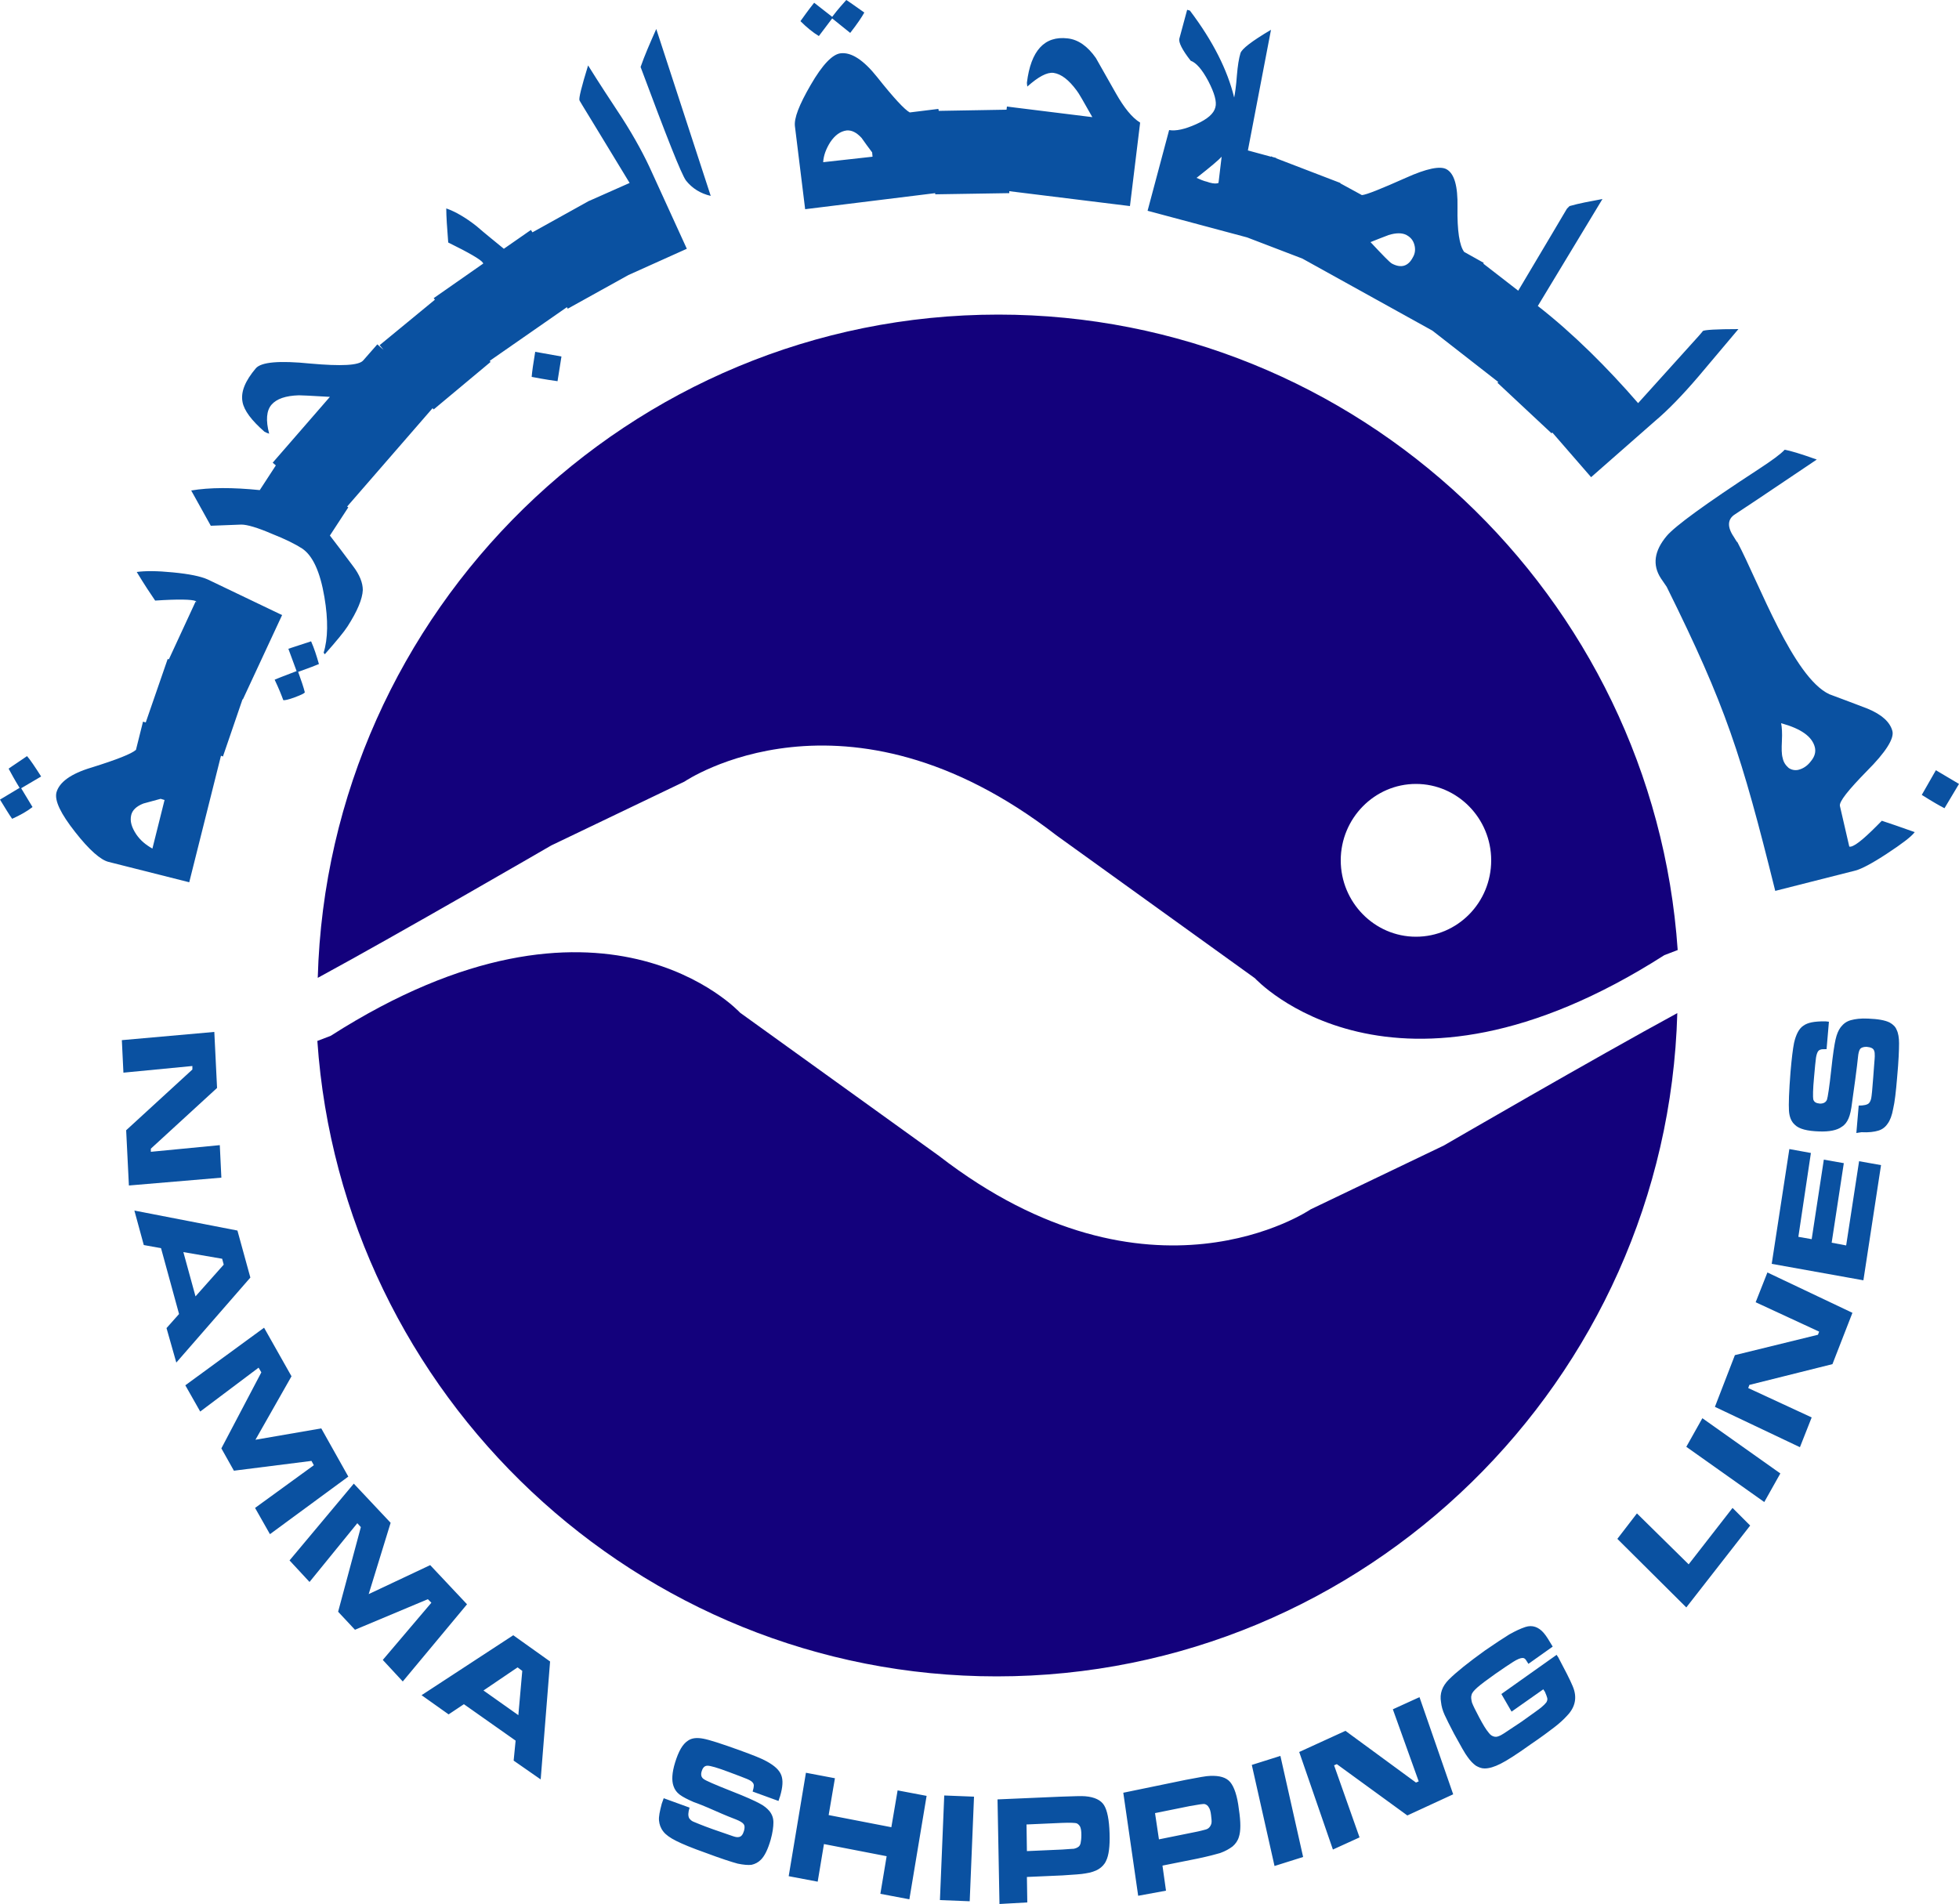 <?xml version="1.0" encoding="utf-8"?>
<!-- Generator: Adobe Illustrator 26.0.1, SVG Export Plug-In . SVG Version: 6.00 Build 0)  -->
<svg version="1.1" id="Layer_1" xmlns="http://www.w3.org/2000/svg" xmlns:xlink="http://www.w3.org/1999/xlink" x="0px" y="0px"
	 viewBox="0 0 500 486" style="enable-background:new 0 0 500 486;" xml:space="preserve">
<style type="text/css">
	.st0{fill-rule:evenodd;clip-rule:evenodd;fill:#13017C;}
	.st1{fill-rule:evenodd;clip-rule:evenodd;fill:#0A51A1;}
</style>
<g>
	<path class="st0" d="M254.8,80.3c91.7,0,167.2,71.8,173.4,162.2l-3.4,1.3c-69.3,44.3-104.5,5.9-104.5,5.9l-50.7-36.5
		c-53.9-41.7-94.9-13.7-94.9-13.7l-34,16.3c0,0-38.6,22.4-59.6,33.8C83.7,155.9,160.7,80.3,254.8,80.3L254.8,80.3z M361.4,200.1
		c10.6,0,19.2,8.8,19.2,19.5c0,10.8-8.6,19.5-19.2,19.5c-10.6,0-19.2-8.8-19.2-19.5C342.2,208.9,350.8,200.1,361.4,200.1
		L361.4,200.1z"/>
	<path class="st0" d="M254.4,427.9c-91.7,0-167.2-71.8-173.4-162.2l3.4-1.3c69.3-44.3,104.5-5.9,104.5-5.9l50.7,36.5
		c53.9,41.7,94.9,13.7,94.9,13.7l34-16.3c0,0,38.6-22.4,59.6-33.8C425.5,352.3,348.5,427.9,254.4,427.9L254.4,427.9z"/>
	<path class="st1" d="M6.9,193c0.8,0.9,2,2.7,3.6,5.2l-5.1,3l2.9,4.8c-1.4,1.1-3.2,2.1-5.2,3c-0.8-1.1-1.8-2.8-3.1-4.9l5-3
		c-1.3-2.1-2.2-3.8-2.8-4.9C3.3,195.4,4.9,194.4,6.9,193L6.9,193z M496.3,206.3c-1.2-0.6-3.1-1.7-5.8-3.4l3.6-6.3l5.9,3.5
		L496.3,206.3L496.3,206.3z M453.1,227.4c-8.7-35-12.6-47.1-27.7-77.6l-1.5-2.2c-2.2-3.4-1.7-7,1.5-10.8c2.1-2.5,9.9-8.2,23.4-17
		c3.5-2.3,5.7-3.9,6.7-5c1.3,0.2,4,1,8.2,2.5c-13.2,8.9-20.1,13.5-20.9,14c-1.9,1.2-2,3.2-0.3,5.7l0.8,1.3l0.1,0
		c5.6,10.6,14.3,34.6,23.5,38.9c3.3,1.2,6.6,2.5,9.8,3.7c3.6,1.5,5.7,3.4,6.3,5.7c0.5,1.9-1.7,5.4-6.5,10.2
		c-4.8,4.9-7.1,7.8-6.9,8.9l2.4,10.4c0.1,0,0.3,0,0.4,0c1.4-0.3,4-2.6,7.9-6.6c1.9,0.6,4.7,1.6,8.4,2.9c-0.9,1.2-3.3,3-7.1,5.5
		c-3.8,2.5-6.5,3.9-8,4.3L453.1,227.4L453.1,227.4z M459,196.5c1.2-0.3,2.3-1,3.2-2.2c1-1.2,1.3-2.4,1-3.6c-0.7-2.7-3.5-4.7-8.6-6.1
		c0.2,1,0.3,2.5,0.2,4.5c-0.1,2-0.1,3.4,0.2,4.4c0.2,1,0.7,1.8,1.5,2.5C457.2,196.5,458.1,196.7,459,196.5L459,196.5z M406.1,121.8
		l-9.9-11.4l-0.2,0.2l-13.8-12.9l0.2-0.2l-16.8-13.1l-33.2-18.4l-14.1-5.4l-25.4-6.8l5.5-20.6c1.7,0.3,4-0.2,6.9-1.5
		c2.9-1.3,4.5-2.7,4.9-4.3c0.4-1.4-0.2-3.6-1.8-6.7c-1.6-3-3.1-4.7-4.5-5.2c-2.2-2.8-3.1-4.7-2.9-5.6l2-7.4l0.7,0.2
		c5.9,7.8,9.6,15.2,11.3,22.2c0.2-1,0.5-2.9,0.7-5.7c0.2-2.4,0.5-4.3,0.9-5.6c0.3-1.1,2.9-3.1,7.8-6l-5.9,30.8l5.9,1.6l0-0.1
		l0.5,0.2l0.8,0.2l0,0.1l16.4,6.3l0,0.1l5.5,3c1.2-0.1,4.9-1.6,11.2-4.4c5.3-2.4,8.8-3.1,10.4-2.2c2,1.1,2.9,4.3,2.8,9.7
		c-0.1,6,0.5,9.8,1.7,11.4l5,2.8l-0.1,0.2l8.9,6.9l8.8-14.8c2.5-4.2,3.7-6.3,3.7-6.2c0,0,0.2-0.2,0.6-0.6c2.4-0.7,5.2-1.2,8.4-1.8
		l-16.5,27.3c9,7,17.9,15.9,25.6,24.8l12-13.3c3.1-3.4,4.6-5.1,4.5-5.1c0.4-0.3,3.5-0.5,9.1-0.5c-3.4,4-6.8,8.1-10.2,12.1
		c-4.1,4.8-7.8,8.6-11,11.3L406.1,121.8L406.1,121.8z M360.6,65.7c0.6-1,0.7-2.1,0.4-3.2c-0.3-1.1-0.9-1.9-2-2.5
		c-1.1-0.6-2.7-0.6-4.6,0c-1.6,0.6-3.1,1.2-4.6,1.8c3.1,3.3,4.9,5.2,5.5,5.5C357.6,68.5,359.4,68,360.6,65.7L360.6,65.7z M311,46.7
		l0.8-6.7c-0.6,0.7-2.7,2.5-6.4,5.4c0.9,0.4,1.8,0.8,2.7,1l0.6,0.2C309.8,46.9,310.5,46.9,311,46.7L311,46.7z M288.4,52.6l-30.8-3.8
		l0,0.5l-18.9,0.3l0-0.3l-33.2,4.1l-2.6-21.1c-0.3-2.1,1.1-5.6,4-10.6c3-5.2,5.6-7.9,7.7-8.1c2.7-0.3,5.8,1.7,9.3,6.1
		c4.2,5.3,7,8.3,8.3,9l7.3-0.9l0.1,0.5l17.3-0.3l0.1-0.8l21.8,2.7c-2.2-3.9-3.5-6.2-4-6.8c-2-2.7-3.9-4.2-5.9-4.5
		c-1.7-0.2-3.9,1-6.7,3.5c-0.1-0.7-0.1-1-0.1-1c1-8.2,4.5-12,10.4-11.3c2.7,0.3,5.1,2,7.2,5c0.3,0.5,2,3.5,5.1,9
		c2.1,3.7,4.1,6.2,6.2,7.5L288.4,52.6L288.4,52.6z M220.6,3.2c-0.6,1.1-1.8,2.9-3.6,5.2l-4.6-3.7L209,9.2c-1.5-0.9-3.1-2.2-4.7-3.8
		c0.8-1.1,1.9-2.7,3.5-4.7l4.6,3.6c1.5-2,2.8-3.4,3.6-4.3C217.1,0.7,218.6,1.8,220.6,3.2L220.6,3.2z M222.7,40l-0.1-1.1
		c-0.9-1.2-1.8-2.4-2.7-3.7c-1.3-1.4-2.5-2-3.8-1.9c-1.6,0.2-3,1.2-4.2,3c-1,1.6-1.7,3.3-1.8,5.1L222.7,40L222.7,40z M181.4,50
		c-2.6-0.6-4.7-1.9-6.3-3.9c-1.2-1.6-5-11.3-11.6-29c1-2.9,2.4-6.1,4-9.7L181.4,50L181.4,50z M175.3,63.5l-14.9,6.7l-15.5,8.6
		l-0.2-0.4L125,92.1l0.2,0.3l-14.5,12.1l-0.3-0.3l-21.8,25.1l0.3,0.2l-4.7,7.2c2,2.6,3.9,5.1,5.9,7.8c1.7,2.2,2.5,4.3,2.5,6.1
		c-0.1,2.3-1.4,5.4-3.9,9.3c-0.9,1.4-2.8,3.7-5.8,7.1l-0.3-0.4c1.1-3.5,1.2-8.3,0.2-14.2c-1.1-6.5-3-10.6-5.7-12.4
		c-1.7-1.1-4.3-2.4-7.6-3.7c-3.7-1.6-6.4-2.4-7.9-2.4c0,0-2.6,0.1-7.8,0.3l-5-9c4.7-0.8,10.6-0.8,17.5-0.1l4.1-6.3l-0.8-0.7
		l14.6-16.8c-4.8-0.3-7.5-0.4-7.9-0.4c-3.4,0.1-5.7,0.9-7,2.4c-1.3,1.5-1.5,4-0.6,7.4c-0.4-0.1-0.8-0.3-1.2-0.5
		c-3.3-2.9-5.2-5.4-5.6-7.6c-0.5-2.6,0.7-5.4,3.4-8.6c1.4-1.6,6-2,13.9-1.2c7.9,0.7,12.4,0.5,13.5-0.8l3.6-4.1l1.6,1.4l-1-1.2
		L111,76.5l-0.3-0.4l12.6-8.8c0.1,0,0-0.1-0.1-0.3c-0.6-0.8-3.5-2.5-8.8-5.1c-0.3-3.8-0.5-6.7-0.5-8.7c2.3,0.8,4.9,2.3,7.7,4.5
		c2.3,2,4.7,3.9,7,5.8l6.9-4.8l0.4,0.6l14.4-8l0,0l0.5-0.2l0.2-0.1l0,0l9.7-4.3l-9.3-15.3c-2.4-3.9-3.6-5.9-3.5-5.8
		c-0.2-0.5,0.5-3.4,2.2-8.9c2.8,4.5,5.7,8.9,8.6,13.3c3.4,5.3,5.9,10,7.6,13.8L175.3,63.5L175.3,63.5z M143.3,91
		c-0.2,1.5-0.6,3.6-1,6.3c-0.7-0.1-3-0.4-6.6-1.1c0.1-1.3,0.4-3.4,0.9-6.4L143.3,91L143.3,91z M72,157l-10,21.5l-0.1,0l-5,14.6
		l-0.5-0.2l-8.1,32.3L27.7,220c-2-0.5-4.9-3-8.5-7.6c-3.7-4.7-5.3-8-4.8-10.1c0.7-2.6,3.6-4.8,9-6.4c6.4-2,10.2-3.5,11.3-4.5
		l1.8-7.2l0.7,0.2l5.6-16.2l0.3,0.1l6.8-14.7l0.3,0.1c-0.1-0.1-0.2-0.2-0.3-0.3c-0.9-0.4-4.4-0.5-10.3-0.1c-1.1-1.6-2.7-4-4.7-7.3
		c2.1-0.3,5.2-0.3,9.2,0.1c4.2,0.4,7.1,1,8.9,1.8L72,157L72,157z M79.4,163.7c0.8,1.8,1.4,3.7,2,5.8c-0.7,0.3-2.5,1-5.3,2
		c0.8,2.2,1.4,4,1.7,5.2c-0.1,0.3-1,0.7-2.6,1.3c-1.6,0.6-2.6,0.8-2.9,0.7c-0.4-1.1-1.1-2.9-2.2-5.2c0.6-0.3,2.5-1,5.6-2.2l-2.1-5.7
		L79.4,163.7L79.4,163.7z M42,204.2l-1-0.3c-1.5,0.4-2.9,0.8-4.4,1.2c-1.8,0.7-2.8,1.7-3.1,2.9c-0.4,1.6,0.1,3.2,1.3,5
		c1.1,1.6,2.5,2.7,4.1,3.6L42,204.2L42,204.2z"/>
	<g>
		<path class="st1" d="M54.7,263.4l0.7,14.3l-16.9,15.5l0,0.8l17.6-1.7l0.4,8.3l-23.6,2l-0.7-14.1l16.9-15.5l0-0.9l-17.6,1.7
			l-0.4-8.3L54.7,263.4L54.7,263.4z M452.2,322.6l4.5-29.3l5.5,1l-3.2,21.4l3.4,0.6l3.1-20.3l5.1,0.9l-3.1,20.3l3.7,0.7l3.3-21.5
			l5.6,1l-4.5,29.4L452.2,322.6L452.2,322.6z M437.7,359.1l5.1-13.2l21.2-5.2l0.3-0.8l-16.2-7.5l3-7.6l21.7,10.3l-5.1,13.1
			l-21.2,5.3l-0.3,0.8l16.2,7.5l-3,7.6L437.7,359.1L437.7,359.1z M430.4,369.3l4.1-7.3l19.9,14.1l-4.1,7.3L430.4,369.3L430.4,369.3z
			 M412.8,392.8l5-6.5l13.2,13l11.2-14.4l4.5,4.5l-16.3,20.9L412.8,392.8L412.8,392.8z M383.2,432.4l14.1-10
			c0.2,0.3,0.3,0.5,0.4,0.6c1.7,3.2,3,5.7,3.7,7.4c1.2,2.8,0.7,5.3-1.4,7.5c-0.9,1-2,2-3.3,3c-1.3,1-3.3,2.5-6.1,4.4
			c-3.5,2.5-6,4.1-7.6,4.9c-1.6,0.8-2.9,1.2-4.1,1.2c-0.8,0-1.5-0.3-2.2-0.7c-0.7-0.5-1.4-1.2-2.1-2.2c-0.7-0.9-1.8-2.9-3.5-6
			c-1.1-2.1-1.9-3.7-2.4-4.8c-0.5-1.1-0.8-2.2-0.9-3.2c-0.4-2.2,0.3-4.1,2-5.8c1.9-1.9,4.9-4.3,9.2-7.4c2.6-1.8,4.6-3.1,6.2-4.1
			c1.6-0.9,2.9-1.5,4.1-1.9c1.8-0.6,3.4,0,4.7,1.5c0.7,0.8,1.4,2,2.3,3.5l-6.2,4.4c-0.4-0.6-0.6-1-0.8-1.2c-0.2-0.2-0.4-0.3-0.7-0.3
			c-0.5,0-1.3,0.3-2.4,1c-1.1,0.7-2.6,1.7-4.6,3.1c-2.1,1.5-3.6,2.6-4.5,3.4c-0.9,0.8-1.4,1.4-1.5,1.9c-0.2,0.5-0.1,1.2,0.1,2
			c0.3,0.8,0.9,2,1.8,3.7c1,1.9,1.8,3.2,2.4,3.9c0.5,0.7,1,1,1.6,1.1c0.5,0.1,1-0.1,1.6-0.4c0.6-0.3,2.3-1.5,5.2-3.4
			c2.8-2,4.5-3.2,5.1-3.7c0.6-0.5,1-0.9,1.3-1.3c0.2-0.4,0.3-0.7,0.2-1.1c-0.1-0.4-0.3-0.9-0.6-1.6c-0.1-0.1-0.2-0.3-0.4-0.6
			l-8.1,5.7L383.2,432.4L383.2,432.4z M331.6,447.2l11.8-5.4l18,13.2l0.7-0.3l-6.6-18.4l6.8-3.1l8.6,24.8l-11.7,5.4l-18-13.1
			l-0.7,0.3l6.5,18.4l-6.8,3.1L331.6,447.2L331.6,447.2z M319.5,450.5l7.3-2.3l5.8,25.8l-7.3,2.3L319.5,450.5L319.5,450.5z
			 M290.5,483.9l-3.8-26.3l16-3.3c3.2-0.6,5.2-1,6.2-1c2.4-0.1,4.1,0.4,5.1,1.6c1,1.2,1.8,3.5,2.2,6.9c0.5,3.3,0.5,5.6,0,7.1
			c-0.3,1-0.9,1.8-1.6,2.4c-0.8,0.6-1.8,1.2-3.2,1.7c-1,0.3-2.9,0.8-5.7,1.4l-9,1.8l0.9,6.4L290.5,483.9L290.5,483.9z M295.8,469.5
			l8.9-1.8c1.6-0.3,2.6-0.6,3-0.7c0.4-0.1,0.7-0.3,0.9-0.5c0.3-0.3,0.5-0.7,0.6-1.1c0.1-0.5,0-1.2-0.1-2.1c-0.1-0.9-0.3-1.6-0.6-2
			c-0.2-0.4-0.6-0.7-1-0.8c-0.3-0.1-1.6,0.1-3.8,0.5l-8.9,1.8L295.8,469.5L295.8,469.5z M255.1,486l-0.5-26.7l16.2-0.7
			c3.2-0.1,5.3-0.2,6.2-0.1c2.4,0.2,4,1,4.8,2.3c0.8,1.3,1.3,3.7,1.4,7.2c0.1,3.3-0.2,5.6-0.9,7c-0.4,0.9-1.1,1.6-1.9,2.1
			c-0.8,0.5-2,0.9-3.4,1.1c-1,0.2-2.9,0.3-5.8,0.5l-9.1,0.4l0.1,6.5L255.1,486L255.1,486z M262.1,472.5l9-0.4c1.6-0.1,2.6-0.2,3-0.2
			c0.4-0.1,0.7-0.2,1-0.4c0.4-0.2,0.6-0.6,0.7-1c0.1-0.5,0.2-1.2,0.2-2.1c0-1-0.1-1.6-0.3-2.1c-0.2-0.4-0.5-0.7-0.9-0.9
			c-0.3-0.1-1.6-0.2-3.8-0.1l-9,0.4L262.1,472.5L262.1,472.5z M241,458.3l7.6,0.3l-1.1,26.7l-7.6-0.3L241,458.3L241,458.3z
			 M205.7,452.5l7.4,1.4l-1.6,9.4l16,3.1l1.6-9.4l7.4,1.4l-4.4,26.4l-7.4-1.4l1.6-9.6l-16-3.1l-1.6,9.6l-7.4-1.4L205.7,452.5
			L205.7,452.5z M169.4,459l6.6,2.4c-0.4,1.3-0.4,2.1-0.1,2.7c0.3,0.4,0.6,0.7,1.1,0.9c0.5,0.2,2.1,0.9,4.9,1.9
			c2.9,1,4.6,1.6,5.2,1.8c0.6,0.2,1.1,0.3,1.5,0.2c0.6-0.1,1-0.6,1.3-1.6c0.2-0.8,0.2-1.3-0.1-1.7c-0.3-0.4-1-0.8-2-1.2
			c-0.8-0.3-2.6-1-5.3-2.2c-2.7-1.2-4.5-1.9-5.4-2.2c-1.6-0.7-2.8-1.3-3.6-1.9c-0.8-0.6-1.3-1.3-1.6-2.2c-0.5-1.4-0.4-3.4,0.4-6
			c0.9-2.9,1.9-4.7,3.3-5.6c1-0.7,2.3-0.8,3.9-0.5c1.6,0.3,4.7,1.3,9.4,3c3.3,1.2,5.6,2.1,6.8,2.8c2,1.1,3.2,2.2,3.7,3.5
			c0.5,1.3,0.4,3-0.3,5.4c-0.1,0.2-0.2,0.6-0.4,1.2l-6.6-2.4c0.2-0.7,0.3-1.2,0.3-1.5c0-0.3-0.1-0.6-0.3-0.8
			c-0.2-0.3-0.7-0.6-1.4-0.9c-0.7-0.3-2.3-0.9-4.7-1.8c-2.9-1.1-4.7-1.6-5.4-1.6c-0.7,0-1.2,0.4-1.5,1.4c-0.3,0.9-0.1,1.6,0.5,2
			c0.5,0.4,2.8,1.4,7.1,3.1c3.6,1.4,6,2.5,7.1,3.1c1.2,0.6,2,1.3,2.6,2c0.7,0.9,1,1.8,1,2.9c0,1.1-0.2,2.6-0.7,4.4
			c-0.7,2.4-1.5,4.1-2.5,5.1c-0.7,0.7-1.5,1.1-2.4,1.3c-0.9,0.1-2,0-3.5-0.3c-1.5-0.4-4.3-1.3-8.3-2.8c-3.4-1.2-5.8-2.2-7.4-3
			c-1.6-0.8-2.7-1.6-3.3-2.4c-0.7-0.9-1-1.8-1.1-2.8c-0.1-1,0.2-2.4,0.7-4.3L169.4,459L169.4,459z M131.1,449.4l0.5-5.1l-13.2-9.3
			l-3.9,2.6l-6.9-4.9l23.4-15.3l9.4,6.7l-2.4,30.1L131.1,449.4L131.1,449.4z M132.3,437.8l1-11.3l-1.2-0.9l-8.7,5.9L132.3,437.8
			L132.3,437.8z M90.3,378.7l9.4,10l-5.6,18.2l15.7-7.4l9.4,10l-16.4,19.7l-5.1-5.5l12.4-14.6l-0.9-0.9L90.6,416l-4.3-4.6l5.8-21.6
			l-0.9-1L79,403.8l-5.1-5.5L90.3,378.7L90.3,378.7z M67.4,338.9l7,12.4l-9.2,16.2l16.8-2.9l6.9,12.3l-20,14.7l-3.8-6.7L80.1,374
			l-0.6-1.1l-19.8,2.5l-3.2-5.7l10.2-19.4l-0.7-1.2l-14.9,11.2l-3.8-6.7L67.4,338.9L67.4,338.9z M42.5,339l3.2-3.6l-4.6-16.8
			l-4.4-0.8l-2.4-8.8l26.3,5.1l3.3,12l-18.9,21.7L42.5,339L42.5,339z M49.9,330.9l7.2-8.1l-0.4-1.5l-9.9-1.7L49.9,330.9L49.9,330.9z
			"/>
		<path class="st1" d="M473.8,289.2l0.6-7c1.3,0,2.2-0.2,2.6-0.6c0.3-0.3,0.5-0.8,0.6-1.3c0.1-0.5,0.3-2.3,0.5-5.2
			c0.2-3.1,0.4-4.9,0.4-5.5c0-0.6,0-1.1-0.2-1.5c-0.2-0.5-0.8-0.8-1.9-0.9c-0.8,0-1.3,0.2-1.6,0.5c-0.3,0.4-0.5,1.1-0.6,2.3
			c-0.1,0.9-0.3,2.8-0.7,5.7c-0.4,3-0.7,4.9-0.8,5.8c-0.2,1.7-0.5,3.1-0.9,4c-0.4,0.9-0.9,1.6-1.7,2.1c-1.2,0.9-3.2,1.3-5.8,1.2
			c-3-0.1-5.1-0.6-6.2-1.7c-0.9-0.8-1.4-2-1.5-3.6c-0.1-1.6,0-4.9,0.4-9.9c0.3-3.5,0.6-5.9,0.9-7.4c0.5-2.2,1.3-3.7,2.4-4.4
			c1.1-0.8,2.8-1.1,5.3-1.1c0.2,0,0.6,0,1.2,0.1l-0.6,7c-0.7,0-1.3,0-1.5,0.1c-0.3,0.1-0.5,0.2-0.7,0.5c-0.2,0.3-0.4,0.9-0.5,1.6
			c-0.1,0.8-0.3,2.5-0.5,5c-0.3,3.1-0.3,5-0.2,5.6c0.2,0.7,0.7,1,1.7,1.1c0.9,0,1.5-0.3,1.8-1c0.2-0.6,0.6-3.1,1.1-7.7
			c0.4-3.8,0.8-6.4,1.1-7.7c0.3-1.3,0.7-2.3,1.3-3.1c0.7-0.9,1.5-1.5,2.6-1.8c1.1-0.3,2.5-0.5,4.4-0.4c2.5,0.1,4.3,0.4,5.5,1
			c0.9,0.5,1.5,1.1,1.8,1.9c0.4,0.8,0.6,2,0.6,3.4c0,1.6-0.1,4.5-0.5,8.8c-0.3,3.6-0.6,6.2-1,7.9c-0.3,1.7-0.8,3-1.4,3.8
			c-0.6,0.9-1.4,1.5-2.4,1.8c-1,0.3-2.4,0.5-4.3,0.4L473.8,289.2L473.8,289.2z"/>
	</g>
</g>
</svg>

